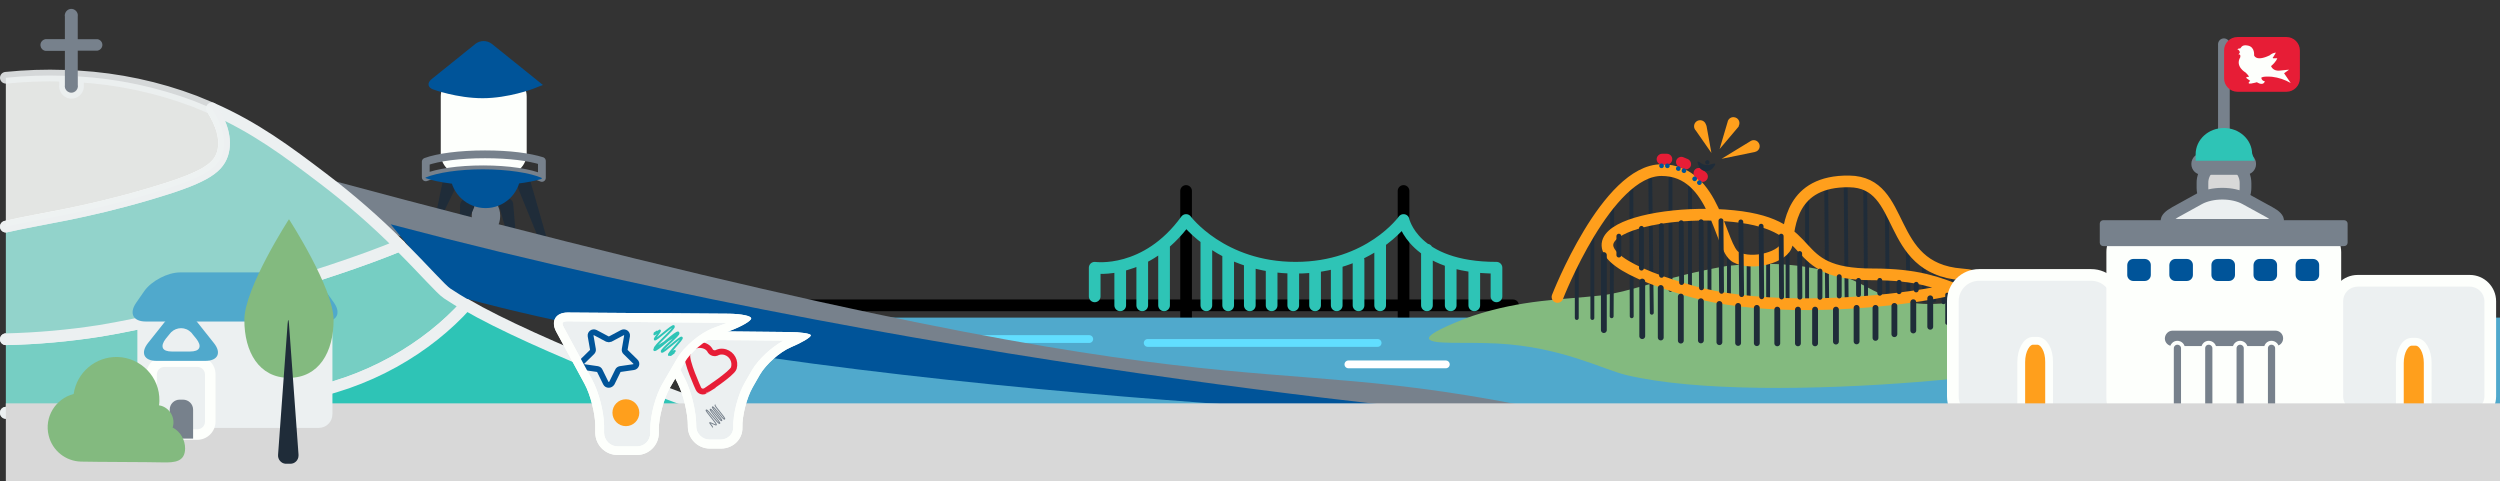 <?xml version="1.0" encoding="utf-8"?>
<!-- Generator: Adobe Illustrator 21.0.0, SVG Export Plug-In . SVG Version: 6.00 Build 0)  -->
<svg version="1.1" id="Layer_18" xmlns="http://www.w3.org/2000/svg" xmlns:xlink="http://www.w3.org/1999/xlink" x="0px" y="0px"
	 viewBox="0 0 1283 247" style="enable-background:new 0 0 1283 247;" xml:space="preserve">
<rect x="0" y="0" width="1283" height="247" fill="#333333" stroke="none"/>
<style type="text/css">
	.st0{fill:#FFFFFF;stroke:#000000;stroke-width:6;stroke-linecap:round;stroke-linejoin:round;}
	.st1{fill:none;stroke:#000000;stroke-width:6;stroke-linecap:round;stroke-linejoin:round;}
	.st2{fill:none;stroke:#2EC4B6;stroke-width:6;stroke-linecap:round;stroke-linejoin:round;}
	.st3{fill:#50A9CC;}
	.st4{fill:#83BA7F;}
	.st5{fill:none;stroke:#1F2C39;stroke-width:2;stroke-linecap:round;stroke-linejoin:round;}
	.st6{fill:none;stroke:#FF9F1C;stroke-width:6;stroke-linecap:round;stroke-linejoin:round;}
	.st7{fill:#E71D36;}
	.st8{fill:#005499;}
	.st9{fill:#1F2C39;}
	.st10{fill:#FF9F1C;}
	.st11{fill:none;stroke:#1F2C39;stroke-width:3;stroke-linecap:round;stroke-linejoin:round;}
	.st12{fill:none;stroke:#1F2C39;stroke-width:2.5;stroke-linecap:round;stroke-linejoin:round;}
	.st13{fill:none;stroke:#FFFFFF;stroke-width:4;stroke-linecap:round;stroke-linejoin:round;}
	.st14{fill:#FFFFFF;stroke:#61DEFF;stroke-width:4;stroke-linecap:round;stroke-linejoin:round;}
	.st15{fill:#D8D8D8;stroke:#77818C;stroke-width:6;stroke-miterlimit:10;}
	.st16{fill:#ECF0F1;}
	.st17{fill:#FDFFFC;}
	.st18{fill:#ECF0F1;stroke:#FDFFFC;stroke-width:6;stroke-miterlimit:10;}
	.st19{fill:#77818C;}
	.st20{fill:#FF9F1C;stroke:#FDFFFC;stroke-width:4;stroke-miterlimit:10;}
	.st21{fill:#77818C;stroke:#FDFFFC;stroke-width:4;stroke-miterlimit:10;}
	.st22{fill:#77818C;stroke:#FDFFFC;stroke-width:2;stroke-miterlimit:10;}
	.st23{fill:none;stroke:#77818C;stroke-width:6;stroke-miterlimit:10;}
	.st24{fill:#FFFFFF;stroke:#77818C;stroke-width:6;stroke-miterlimit:10;}
	.st25{fill:none;stroke:#77818C;stroke-width:6;stroke-linecap:round;stroke-linejoin:round;}
	.st26{fill:#2EC4B6;stroke:#2EC4B6;stroke-width:6;stroke-miterlimit:10;}
	.st27{fill:#FFFFFF;}
	.st28{fill:#77818C;stroke:#77818C;stroke-width:6;stroke-miterlimit:10;}
	.st29{fill:none;stroke:#77818C;stroke-width:4;stroke-linecap:round;stroke-linejoin:round;}
	
		.st30{opacity:0.87;fill:#2EC4B6;stroke:#ECF0F1;stroke-width:6;stroke-linecap:round;stroke-linejoin:round;enable-background:new    ;}
	.st31{fill:#76CEC3;stroke:#ECF0F1;stroke-width:6;stroke-linecap:round;stroke-linejoin:round;}
	.st32{fill:#2EC4B6;stroke:#ECF0F1;stroke-width:6;stroke-linecap:round;stroke-linejoin:round;}
	.st33{fill:#92D3CB;stroke:#ECF0F1;stroke-width:6;stroke-linecap:round;stroke-linejoin:round;}
	
		.st34{opacity:0.87;fill:#FDFFFC;stroke:#ECF0F1;stroke-width:6;stroke-linecap:round;stroke-linejoin:round;enable-background:new    ;}
	.st35{fill:#D8D8D8;}
	.st36{fill:none;stroke:#005499;stroke-width:3;stroke-miterlimit:10;}
	.st37{fill:none;stroke:#E71D36;stroke-width:3;stroke-miterlimit:10;}
	.st38{fill:none;stroke:#2EC4B6;stroke-linecap:round;stroke-linejoin:round;}
	.st39{fill:none;stroke:#77818C;stroke-width:0.5;stroke-linecap:round;stroke-linejoin:round;}
</style>
<g id="jaques-cartier-bridge">
	<path class="st0" d="M776.5,156.7H393"/>
	<path class="st1" d="M608.7,98v74.5 M720.3,98v74.5"/>
	<path id="bridge-light" class="st2" d="M561.8,152.1v-14.7c0,0,26.4,3.8,46.9-24.5c0,0,18.2,24.5,56.2,24.5s55.4-24.5,55.4-24.5
		s5,24.5,47.7,24.5v14.7 M574.9,137.4v19.3 M586.2,132.7v24 M597.4,125.7v31 M619.1,124.2v32.5 M630.3,129.6v27.1 M641.4,134.3v22.4
		 M652.6,138.1v18.6 M674.9,138.1v18.6 M663.7,138.1v18.6 M686,136.6v20.1 M697.2,133.5v23.2 M708.3,125.7v31 M732.3,128.1v28.6
		 M744.5,134.3v22.4 M756.6,137.4v19.3"/>
</g>
<path id="st-laurent-river" class="st3" d="M352,163h931v48H352V163z"/>
<g id="laronde">
	<path class="st4" d="M886.2,136.5c26-2.8,43.5,0.3,54.6,3.6c19.5,5.8,22,13.1,41.2,15.4c14.9,1.8,19.2-1.8,41.2,0
		c12.1,1,29.8,3.7,29.7,6.5s-27.6,2.8-27.9,5.7s53.4,5.8,54,11.4c1.1,10.3-172.8,30.4-244.3,13.4c-12.2-2.9-33.1-14.4-66.1-16.2
		c-17.4-0.9-33.8,0.7-35.2-2.4s19.1-10.6,22.4-11.8c25.5-8.4,45.1-8.2,66.1-10.5C837.4,149.7,855.9,141.7,886.2,136.5L886.2,136.5z"
		/>
	<path class="st5" d="M927.4,100.8V156 M937.2,94.5l0.5,60.6 M947.2,94.5l0.5,60.6 M957.2,94.5l0.5,60.6 M968.3,104.7l0.5,49.4
		 M979,125l0.5,29.1 M987.2,133.3l0.5,20.8 M992.6,139.6v14.5 M997.4,140.5v14.6 M1002.2,140.5v14.6 M887.3,126v27.1 M897.4,135.2
		v19.9 M907.4,135.2v19.9 M917.4,125v31 M877.3,105.2v45.5 M857.3,87.8v61 M867.3,90.7v60 M817.2,116.3v46.9 M809.2,130.7v32.5
		 M827.4,102.3l-0.3,60 M837.2,93.6l0.2,68.7 M846.9,90.7l0.8,69.8"/>
	<path class="st6" id="track" d="M799.3,152.4c0,0,25.3-65.1,53.4-65.1s29.7,40,38.1,44.6c8.4,4.6,25.2,0,26.2-6.8c1.3-9.1,2.1-32.4,32-32
		s17.8,44.6,57.6,47.7c39.8,3.1-76.1,26.7-139.2,8.5c-84.8-24.4-24-43.1,22.2-38.4s25.7,29.9,71.4,29.9s42.1,16.7,93.6,18.6"/>
	<g class="cart" id="cart1">
		<path class="st7" d="M853,78.9h2.4c1.5,0,2.8,1.2,2.8,2.8l0,0c0,1.5-1.3,2.8-2.8,2.8H853c-1.5,0-2.8-1.2-2.8-2.8l0,0
		C850.2,80.2,851.5,78.9,853,78.9z"/>
		<circle class="st8" cx="852.7" cy="85.1" r="1.2"/>
		<circle class="st8" cx="855.7" cy="85.1" r="1.2"/>
	</g>
<!-- 	<g class="cart" id="cart2">
		<path class="st7" d="M842,80.9l2.3-0.6c1.5-0.4,3,0.4,3.4,1.9l0,0c0.4,1.5-0.5,3-1.9,3.4l-2.3,0.6c-1.5,0.4-3-0.4-3.4-1.9l0,0
		C839.6,82.8,840.5,81.3,842,80.9z"/>
		<ellipse transform="matrix(0.9627 -0.2706 0.2706 0.9627 7.9418 231.4119)" class="st8" cx="843.2" cy="86.9" rx="1.2" ry="1.2"/>
		<ellipse transform="matrix(0.9627 -0.2706 0.2706 0.9627 8.3018 232.2181)" class="st8" cx="846.3" cy="86" rx="1.2" ry="1.2"/>
	</g>
	<g class="cart" id="cart3">
		<path class="st7" d="M831.8,84.1l2-1.3c1.3-0.8,3-0.4,3.8,0.9l0,0c0.8,1.3,0.4,3-0.9,3.8l-2,1.3c-1.3,0.8-3,0.4-3.8-0.9l0,0
		C830.1,86.6,830.5,84.9,831.8,84.1z"/>
		<ellipse transform="matrix(0.8526 -0.5225 0.5225 0.8526 76.2445 449.3208)" class="st8" cx="834.7" cy="89.5" rx="1.2" ry="1.2"/>
		<ellipse transform="matrix(0.8526 -0.5225 0.5225 0.8526 77.4634 450.4483)" class="st8" cx="837.3" cy="87.9" rx="1.2" ry="1.2"/>
	</g> -->
	<g class="cart" id="cart4">
		<path class="st7" d="M863.9,80.7l2.2,0.9c1.4,0.6,2.1,2.2,1.6,3.6l0,0c-0.6,1.4-2.2,2.1-3.6,1.5l-2.2-0.9c-1.4-0.6-2.1-2.2-1.6-3.6
		l0,0C860.9,80.8,862.5,80.1,863.9,80.7z"/>
		<ellipse transform="matrix(0.37 -0.929 0.929 0.37 462.444 854.512)" class="st8" cx="861.1" cy="86.4" rx="1.2" ry="1.2"/>
		<ellipse transform="matrix(0.37 -0.929 0.929 0.37 463.253 857.882)" class="st8" cx="864" cy="87.5" rx="1.2" ry="1.2"/>
	</g>
	<g class="cart" id="cart5">
		<path class="st7" d="M873.7,86.9l1.8,1.6c1.2,1,1.3,2.8,0.3,3.9l0,0c-1,1.2-2.8,1.3-3.9,0.2l-1.8-1.6c-1.2-1-1.3-2.8-0.3-3.9l0,0
		C870.7,86,872.5,85.9,873.7,86.9z"/>
	
		<ellipse transform="matrix(0.659 -0.752 0.752 0.659 227.962 685.419)" class="st8" cx="869.5" cy="91.4" rx="1.2" ry="1.2"/>
	
		<ellipse transform="matrix(0.659 -0.752 0.752 0.659 227.309 687.859)" class="st8" cx="871.9" cy="93.4" rx="1.2" ry="1.2"/>
		<circle class="st9" cx="876.2" cy="83.3" r="1.1"/>
		<path class="st9" d="M874.8,87.8c-1.2-0.3-2.3-1.1-2.8-2.2l-0.7-1.7c-0.4-1,0-1.3,0.9-0.7l1.2,0.8c1.1,0.6,2.4,0.8,3.6,0.6l2.2-0.6
		c1.1-0.3,1.4,0.2,0.7,1.1l-1.2,1.5c-0.8,0.9-2.1,1.3-3.3,1.2L874.8,87.8z"/>
	</g>
<!-- 	<g class="cart" id="cart6">
		<path class="st7" d="M823.3,92.1l1.8-1.6c1.1-1.1,2.9-1,3.9,0.1l0,0c1,1.1,1,2.9-0.2,3.9l-1.8,1.6c-1.1,1.1-2.9,1-3.9-0.1l0,0
		C822.1,94.9,822.2,93.2,823.3,92.1z"/>
	
		<ellipse transform="matrix(0.7337 -0.6794 0.6794 0.7337 154.4106 587.8237)" class="st8" cx="827.2" cy="96.9" rx="1.2" ry="1.2"/>
		<ellipse transform="matrix(0.7337 -0.6794 0.6794 0.7337 156.5215 588.837)" class="st8" cx="829.5" cy="94.7" rx="1.2" ry="1.2"/>
	</g> -->
	<path id="excited" class="st10" d="M875.8,64.7l2.5,13.8l-8-11.5c-1.2-1.2-1.2-3.2,0-4.4s3.2-1.2,4.4,0c0.3,0.3,0.5,0.6,0.6,0.9
		C875.5,63.9,875.7,64.3,875.8,64.7z M891.9,65.4l-9.4,11.1l4.1-13.9c0.3-1.7,2-2.8,3.6-2.4c1.7,0.3,2.8,2,2.4,3.6
		c0,0.2-0.1,0.4-0.2,0.6C892.4,64.8,892.2,65.2,891.9,65.4z M900.6,78l-17.1,3.5l14.9-9.1c1.4-0.9,3.3-0.5,4.2,1
		c0.9,1.4,0.5,3.3-1,4.2l0,0L900.6,78z"/>
	<path class="st5" d="M1012.9,145.4v14.5 M1007.1,149.3v14.5 M999.3,151.2v14.5"/>
	<path class="st11" d="M990.6,153.1v14.6 M981.9,155.1v14.5 M972.2,157v14.5 M962.5,158v15.4"/>
	<path class="st5" d="M1015.8,143.4V158"/>
	<path class="st11" d="M952.8,158v17.2 M942.2,158.9v16.4 M931.5,158.9v17.3 M922.7,158.9v17.3 M912.1,158.9v17.3 M901.6,158v18.1
		 M892,157v19 M823.1,130.9v38.5 M842.8,144.5v28 M852.3,147.8v25.4 M862.6,152.2v22.6 M872.9,154.6v20.1 M882.4,156v19.6"/>
	<path class="st12" d="M830.8,121.2v9.7 M883.2,113.3l0.3,36.2 M873,113.8l0.2,33.9 M862.8,114.3L863,145 M852.6,115.8l0.1,25.5
		 M842.4,117.2v20.4 M893.4,113.9l0.4,37.3 M903.8,116.1l0.3,36.2 M914.1,121.2l0.2,31.2 M923.6,130.1l0.1,22.4 M934,139.1v13.5
		 M943.9,142v9.9 M953.8,143.9v7.3 M964.7,143.9v6.6 M974.6,144.9v4.8 M983.4,145.9v2.9"/>
</g>
<g id="water-reflection">
	<path class="st13" d="M475,186h81"/>
	<path class="st14" d="M589,176h118 M551,196h51 M500,174h59"/>
	<path class="st13" d="M692,187h50"/>
</g>
<g id="mcgill">
	<path class="st15" d="M1141.1,83.1h0.5c6,0,10.8,4.8,10.8,10.8v2.5c0,6-4.8,10.8-10.8,10.8h-0.5c-6,0-10.8-4.8-10.8-10.8v-2.5
		C1130.2,88,1135.1,83.1,1141.1,83.1z"/>
	<g>
		<path class="st16" d="M1210,213.9c-5.8,0-10.5-4.7-10.5-10.5v-48.8c0-5.9,4.6-10.5,10.5-10.5h57.5c5.8,0,10.5,4.7,10.5,10.5v48.8
			c0,5.8-4.7,10.5-10.5,10.5H1210z"/>
		<path class="st17" d="M1267.5,147.1c4.1,0,7.5,3.4,7.5,7.5v48.8c0,4.1-3.4,7.5-7.5,7.5H1210c-4.1,0-7.5-3.4-7.5-7.5v-48.8
			c0-4.2,3.3-7.5,7.5-7.5H1267.5 M1267.5,141.1H1210c-7.5,0-13.5,6-13.5,13.5v48.8c0,7.4,6,13.5,13.5,13.5h57.5
			c7.4,0,13.5-6,13.5-13.5v-48.8C1281,147.2,1275,141.1,1267.5,141.1L1267.5,141.1z"/>
	</g>
	<path class="st18" d="M1015.7,141.1h57.5c7.5,0,13.5,6.1,13.5,13.5v48.8c0,7.5-6.1,13.5-13.5,13.5h-57.5c-7.5,0-13.5-6.1-13.5-13.5
		v-48.8C1002.2,147.1,1008.2,141.1,1015.7,141.1z"/>
	<path class="st17" d="M1094.5,115.9h93.5c7.5,0,13.5,6.1,13.5,13.5v75c0,7.5-6.1,13.5-13.5,13.5h-93.5c-7.5,0-13.5-6.1-13.5-13.5
		v-75C1080.9,122,1087,115.9,1094.5,115.9z"/>
	<path class="st19" d="M1079.4,113H1203c1,0,1.8,0.8,1.8,1.8v9.7c0,1-0.8,1.8-1.8,1.8h-123.6c-1,0-1.8-0.8-1.8-1.8v-9.7
		C1077.6,113.8,1078.4,113,1079.4,113z"/>
	<path id="mcgill-door" class="st20" d="M1045.5,174.9h-2.1c-3.4,0-6.1,4.9-6.1,10.9v31.7h14.3v-31.7
		C1051.7,179.7,1048.9,174.9,1045.5,174.9L1045.5,174.9z M1239.7,175.4h-2c-3.4,0-6.1,4.9-6.1,10.9v31.6h14.3v-31.7
		C1245.9,180.3,1243.2,175.4,1239.7,175.4z"/>
	<path class="st21" d="M1114.9,167.7h52.9c3.2,0,5.9,2.6,5.9,5.9v0.1c0,3.2-2.6,5.9-5.9,5.9h-52.9c-3.2,0-5.9-2.6-5.9-5.9v-0.1
		C1109.1,170.4,1111.7,167.7,1114.9,167.7z"/>
	<path class="st22" d="M1117.4,175.9L1117.4,175.9c1.6,0,2.9,1.3,2.9,2.8v32.9c0,1.5-1.3,2.8-2.8,2.8h-0.1c-1.5,0-2.8-1.3-2.8-2.8
		v-32.9C1114.6,177.2,1115.9,175.9,1117.4,175.9z"/>
	<path class="st22" d="M1133.5,175.9L1133.5,175.9c1.6,0,2.9,1.3,2.9,2.8v32.9c0,1.5-1.3,2.8-2.8,2.8h-0.1c-1.5,0-2.8-1.3-2.8-2.8
		v-32.9C1130.7,177.2,1131.9,175.9,1133.5,175.9z"/>
	<path class="st22" d="M1149.6,175.9L1149.6,175.9c1.6,0,2.9,1.3,2.9,2.8v32.9c0,1.5-1.3,2.8-2.8,2.8h-0.1c-1.5,0-2.8-1.3-2.8-2.8
		v-32.9C1146.8,177.2,1148.1,175.9,1149.6,175.9z"/>
	<path class="st22" d="M1165.7,175.9L1165.7,175.9c1.6,0,2.9,1.3,2.9,2.8v32.9c0,1.5-1.3,2.8-2.8,2.8h-0.1c-1.5,0-2.8-1.3-2.8-2.8
		v-32.9C1162.9,177.2,1164.1,175.9,1165.7,175.9z"/>
	<path class="st16" d="M1152.3,102.1c-6.5-3.6-17.1-3.6-23.7,0l-12.3,6.8c-6.5,3.6-5.8,6.5,1.7,6.5h45c7.5,0,8.2-3,1.7-6.5
		L1152.3,102.1z"/>
	<path class="st23" d="M1152.3,102.1c-6.5-3.6-17.1-3.6-23.7,0l-12.3,6.8c-6.5,3.6-5.8,6.5,1.7,6.5h45c7.5,0,8.2-3,1.7-6.5
		L1152.3,102.1z"/>
	<path class="st24" d="M1130.1,81.6h22.2c1.4,0,2.5,1.1,2.5,2.5v0.1c0,1.4-1.1,2.5-2.5,2.5h-22.2c-1.4,0-2.5-1.1-2.5-2.5v-0.1
		C1127.6,82.7,1128.8,81.6,1130.1,81.6z"/>
	<path class="st25" d="M1141.3,22.7v45.1"/>
	<g id="mcgill-flag">
		<path id="mcgill-flag-2" class="st7" d="M1148.3,19h25.1c3.8,0,6.9,3.1,6.9,6.9v14.3c0,3.8-3.1,6.9-6.9,6.9h-25.1
			c-3.8,0-6.9-3.1-6.9-6.9V26C1141.3,22.2,1144.4,19,1148.3,19z"/>
		<path class="st17" d="M1148.2,25.4c0.3-0.4,0.8-0.6,1.3-0.5c0.6,0.1,0.6-2.3,4.2-1.5s3.1,5,3.1,5s0.9,3.4,8,0
			c0.9-0.8,2-1.3,3.2-1.4l-1.3,2.2c0,0-1.1,0.9,0.7,0.7h1.3c0,0-0.5,1.8-3.2,4c0,0,0.9,2.9,4.9,2.3c4-0.5,4.3-0.4,4.3-0.4l-2.5,1.8
			l3.4,5c-3-1.7-6.2-2.8-9.6-3.2c-5-0.4-5.5,0.5-5.5,0.5c0.1,1,0.8,1.7,1.8,1.8c0,0-0.5,2.7-4.1,0.5c0,0-6.4,2-3.4-0.7l-1.8-1.3
			c0,0-0.7-0.9,0.7-0.7s-1.3-2.3-1.3-2.3s-5.5-3.1-2.7-7.8c0,0,0.4-1.8-0.9-1.4l0.7-1.1C1149.5,26.6,1149.1,25.4,1148.2,25.4
			L1148.2,25.4z"/>
	</g>
	<g>
		<path class="windows st8" d="M1094.8,132.9h5.9c1.7,0,3.1,1.4,3.1,3.1v5.1c0,1.7-1.4,3.1-3.1,3.1h-5.9c-1.7,0-3.1-1.4-3.1-3.1V136
			C1091.8,134.2,1093.1,132.9,1094.8,132.9z"/>
		<path class="windows st8" d="M1116.4,132.9h5.9c1.7,0,3.1,1.4,3.1,3.1v5.1c0,1.7-1.4,3.1-3.1,3.1h-5.9c-1.7,0-3.1-1.4-3.1-3.1V136
			C1113.4,134.2,1114.8,132.9,1116.4,132.9z"/>
		<path class="windows st8" d="M1138,132.9h5.9c1.7,0,3.1,1.4,3.1,3.1v5.1c0,1.7-1.4,3.1-3.1,3.1h-5.9c-1.7,0-3.1-1.4-3.1-3.1V136
			C1134.9,134.2,1136.3,132.9,1138,132.9z"/>
		<path class="windows st8" d="M1159.6,132.9h5.9c1.7,0,3.1,1.4,3.1,3.1v5.1c0,1.7-1.4,3.1-3.1,3.1h-5.9c-1.7,0-3.1-1.4-3.1-3.1V136
			C1156.6,134.2,1157.9,132.9,1159.6,132.9z"/>
		<path class="windows st8" d="M1181.2,132.9h5.9c1.7,0,3.1,1.4,3.1,3.1v5.1c0,1.7-1.4,3.1-3.1,3.1h-5.9c-1.7,0-3.1-1.4-3.1-3.1V136
			C1178.2,134.2,1179.6,132.9,1181.2,132.9z"/>
	</g>
	<path class="st26" d="M1152.8,79.2c0-5.8-5.1-10.5-11.5-10.5s-11.5,4.7-11.5,10.5v0.3h23.1L1152.8,79.2z"/>
</g>
<g id="tank">
	<path class="st27" d="M249.4,118.5v15.4"/>
	<path class="st19" d="M253.1,118.5l-3.6,15.4l-3.6-15.4c-0.5-2,0.8-4,2.8-4.5s4,0.8,4.5,2.8C253.2,117.3,253.2,117.9,253.1,118.5z"
		/>
	<ellipse class="st28" cx="249.4" cy="110.8" rx="4.3" ry="6.4"/>
	<path class="st27" d="M269,95.2l21.5,62"/>
	<path class="st9" d="M272.5,94l18.1,63.2l-24.8-60.8c-0.6-1.9,0.4-3.9,2.3-4.6c1.7-0.6,3.6,0.2,4.4,1.9V94z"/>
	<path class="st27" d="M259.8,105.6l6.8,37.4"/>
	<path class="st9" d="M263.4,104.9l3.2,38l-10.3-36.8c-0.5-1.9,0.6-3.9,2.5-4.5c1.9-0.5,3.9,0.6,4.5,2.5
		C263.3,104.5,263.4,104.7,263.4,104.9L263.4,104.9z"/>
	<path class="st27" d="M239.6,106.2l-3.6,16"/>
	<path class="st9" d="M243.1,107l-7.2,15.2l0.2-16.8c0-2,1.7-3.7,3.7-3.7s3.7,1.7,3.7,3.7l0,0C243.5,106,243.3,106.5,243.1,107
		L243.1,107z"/>
	<path class="st27" d="M230.4,95.2l-9.1,27"/>
	<path class="st9" d="M233.8,96.4l-12.6,25.8L227,94c0.4-2,2.3-3.2,4.3-2.8c2,0.4,3.2,2.3,2.8,4.3C234,95.8,233.9,96.1,233.8,96.4z"
		/>
	<path class="st17" d="M259.5,38.7H237c-6,0-10.8,4.9-10.8,10.8v29.3c0,6,4.9,10.8,10.8,10.8h22.5c6,0,10.8-4.9,10.8-10.8V49.6
		C270.3,43.6,265.5,38.7,259.5,38.7z"/>
	<path class="st8" d="M249.2,106.8c-9.4,0-17.3-7.2-18.1-16.6h36.1C266.4,99.6,258.6,106.8,249.2,106.8z"/>
	<path class="st29" d="M218.5,91v-8c6.2-2.3,17.5-3.8,30.4-3.8s22.7,1.4,29.2,3.4v8.7c-5.9-2.6-17.1-4.4-30.1-4.4
		C234.9,86.9,224.5,88.6,218.5,91z"/>
	<path class="st8" d="M248.8,95.2c-12.8,0-24.1-1.5-30.4-3.8v-0.3c6.1-2.5,17-4.2,29.5-4.2c12.5,0,24.2,1.8,30.1,4.4v0.5
		C271.5,93.8,260.9,95.2,248.8,95.2z"/>
	<path class="st8" d="M244,22.5c2.5-1.9,5.9-1.9,8.4,0l22,17.7l4.2,3.4l-5.1,2c0,0-12.6,4.8-25.8,4.8s-25.4-4.5-25.4-4.5
		c-2.8-1-3.2-3.3-0.9-5.2L244,22.5z"/>
</g>
<g id="mile-end-bridge">
	<path class="st19" d="M184.5,115.1C596.5,237.1,796,211,796,211c-170.2-36-139.5,12.3-630.5-119.7L184.5,115.1z"/>
	<path class="st8" d="M200.5,115.1c299,79,585.3,99.1,583.5,100.9c0,0-368.5-11.5-554.5-65.5"/>
</g>
<g id="mont-royal">
	<path class="st30" d="M3,211.8v0.2l23.5-0.5L3,211.8z"/>
	<path class="st31" d="M3,211.8l23.5-0.3c39.8-1,92.7-3.2,124.7-8.2c37.6-6,68.5-25.2,88-46.7c-3.3-1.9-6.5-3.9-9.7-6
		s-11.4-11.7-24.4-24.6c-37.2,15.5-111.4,36.9-153.9,43.8c-15.9,2.5-32,4-48.2,4.3"/>
	<path class="st32" d="M151.2,203.2c-32.1,5.1-84.8,7.3-124.7,8.2l178.7,10.3l211,6.1c-61.6-19.8-142.4-51.3-176.9-71.4
		C219.8,178.1,188.9,197.3,151.2,203.2L151.2,203.2z"/>
	<path class="st33" d="M3,174.1c16.1-0.4,32.2-1.8,48.2-4.3c42.5-6.9,116.7-28.3,154-43.8c-12.4-12.4-25.7-24-39.7-34.6
		c-17.9-13.6-34.5-26-56.8-35.8c4.8,7.5,7.9,16,5.4,23.6s-10.4,12.4-37.6,20.4C42.2,109.7,21.5,112,3,116.3"/>
	<path class="st34" d="M3,116.3c18.5-4.2,39.2-6.6,73.5-16.7c27.2-8,34.9-12.7,37.6-20.4c2.6-7.7-0.6-16-5.4-23.6
		c-2.9-1.2-5.7-2.4-8.7-3.6c-19.2-7.3-39.5-11.6-60-12.8v4.6c0.3,1.8-1,3.5-2.8,3.8s-3.5-1-3.8-2.8c-0.1-0.3-0.1-0.7,0-1v-4.9
		c-10.2-0.4-20.3,0-30.4,1"/>
	<path id="cross" class="st19" d="M50,20.1H39.9V8.4c0.3-1.8-1-3.5-2.8-3.8s-3.5,1-3.8,2.8c-0.1,0.3-0.1,0.7,0,1v11.7h-10
		c-1.6,0.3-2.8,1.8-2.5,3.5c0.2,1.3,1.2,2.3,2.5,2.5h10v17.6c-0.3,1.8,1,3.5,2.8,3.8s3.5-1,3.8-2.8c0.1-0.3,0.1-0.7,0-1V26H50
		c1.6-0.3,2.8-1.8,2.5-3.5C52.3,21.3,51.3,20.3,50,20.1z"/>
</g>
<path id="road" class="st35" d="M3,207h1280v40H3V207z"/>
<g id="home">
	<path class="st16" d="M77.5,161.3h86.1c3.8,0,7,3.1,7,7v44.3c0,3.8-3.1,7-7,7H77.5c-3.8,0-7-3.1-7-7v-44.3
		C70.5,164.4,73.6,161.3,77.5,161.3z"/>
	<path class="st16" d="M84.4,185.6h16.9c3.6,0,6.6,2.9,6.6,6.6v24.2c0,3.6-2.9,6.6-6.6,6.6H84.4c-3.6,0-6.6-2.9-6.6-6.6v-24.2
		C77.9,188.5,80.8,185.6,84.4,185.6z"/>
	<path class="st17" d="M101.3,188.3c2.1,0,3.9,1.7,3.9,3.9v24.2c0,2.1-1.7,3.9-3.9,3.9H84.4c-2.1,0-3.9-1.7-3.9-3.9v-24.2
		c0-2.1,1.7-3.9,3.9-3.9H101.3 M101.4,182.9h-17c-5.1,0-9.3,4.2-9.3,9.3v24.2c0,5.1,4.2,9.3,9.3,9.3h16.9c5.1,0,9.3-4.2,9.3-9.3
		v-24.2C110.7,187,106.5,182.9,101.4,182.9z"/>
	<path class="st3" d="M167.1,149.3c-3.6-5.3-11.9-9.5-18.3-9.5H92.4c-6.3,0-14.6,4.3-18.3,9.5l-4.3,6.2c-3.6,5.3-1.5,9.5,5,9.5h91.7
		c6.4,0,8.6-4.3,5-9.5L167.1,149.3z"/>
	<path class="st3" d="M100.1,163.9c-3.9-5-10.4-5-14.5,0l-9.7,12.2c-3.9,5-2,9.1,4.4,9.1h25.1c6.4,0,8.4-4.1,4.4-9.1L100.1,163.9z"
		/>
	<path class="st16" d="M88.2,180.4c-2.4,0-4.1-0.6-4.6-1.8s0-2.9,1.5-4.8l1.8-2.2c2.3-3.3,6.8-4.2,10.1-1.9c0.7,0.5,1.4,1.1,1.9,1.9
		l1.8,2.2c1.5,1.9,2.1,3.6,1.5,4.8c-0.5,1.2-2.2,1.8-4.7,1.8H88.2z"/>
	<path id="house-door" class="st19" d="M93.9,205.1h-1.7c-2.8,0-5.1,2.3-5.1,5.1l0,0v14.9h12v-14.9
		C99.1,207.4,96.8,205.1,93.9,205.1L93.9,205.1z"/>
	<g id="tree">
		<path class="st4" d="M148.3,112.5c0,0,22.9,35.3,22.9,51.7s-7.5,29.7-22.9,29.7s-22.9-13.3-22.9-29.7S148.3,112.5,148.3,112.5z"/>
		<path class="st9" d="M148.3,166.2c-0.2-2.6-0.5-2.6-0.7,0l-4.9,67.2c-0.2,2.3,1.5,4.4,3.8,4.6c0.2,0,0.3,0,0.5,0h1.9
			c2.3,0.1,4.3-1.8,4.3-4.2c0-0.2,0-0.3,0-0.5L148.3,166.2z"/>
	</g>
	<path id="house-bush" class="st4" d="M88.6,219.4c1.5-4.6-1.1-9.6-5.7-11.1c-0.4-0.1-0.9-0.2-1.3-0.3c0.1-0.7,0.2-1.4,0.2-2.2
		c0.3-12.2-9.4-22.3-21.6-22.6c-11.2-0.2-20.8,7.9-22.4,19c-9.4,2.4-15.2,12-12.8,21.4c1.9,7.7,8.7,13.1,16.6,13.3
		c7,0.2,35.2,0.2,41.8,0.4c6.6,0.2,11.5-0.5,11.6-7.1C95,225.7,92.6,221.5,88.6,219.4z"/>
</g>
<path class="st16" d="M364.3,227.9c-5,0-9-4.1-9.1-9.1v-0.5c0-6.6-2.4-16.6-5.4-22.5l-8.5-17c-1-2-1.1-3.7-0.4-4.9
	c0.8-1.2,2.3-1.8,4.5-1.8l59.4,0.5c2.1,0,4.3,0.1,6.4,0.4c-2,1.1-4.1,2.1-6.2,3c-6.1,2.6-13.6,9.3-17,15.2l-3.6,6.3
	c-3.3,5.7-5.8,15.5-5.7,21.9c0.1,2.2-0.7,4.3-2.3,5.8c-1.7,1.7-4,2.7-6.4,2.6L364.3,227.9z"/>
<path class="st17" d="M345.4,174.3L345.4,174.3l56.7,0.5c-6.1,3.3-12.9,9.6-16.2,15.2l-3.6,6.3c-3.6,6.1-6.2,16.3-6,23.1
	c0,1.6-0.6,3.1-1.7,4.2c-1.3,1.3-3,2-4.8,2h-5.7c-3.7,0-6.8-3.1-6.8-6.8v-0.5c0-7-2.5-17.3-5.6-23.5l-8.4-16.9
	c-0.7-1.3-0.7-2.3-0.5-2.7S344.1,174.3,345.4,174.3 M345.5,169.8c-6.1,0-8.9,4.5-6.1,10.1l8.5,17c2.8,5.6,5.1,15.3,5.1,21.5v0.5
	c0,6.2,5.1,11.3,11.3,11.3h5.7c6.3,0,11.2-4.9,11-10.8s2.2-15.3,5.3-20.7l3.6-6.3c3.1-5.4,10.3-11.8,16-14.2s10.2-5.1,10.2-6.1
	c0-0.9-5.1-1.7-11.3-1.7L345.5,169.8L345.5,169.8z"/>
<path id="bridge-foot-2" class="st17" d="M345.4,174.3L345.4,174.3l56.7,0.5c-6.1,3.3-12.9,9.6-16.2,15.2l-3.6,6.3
	c-3.6,6.1-6.2,16.3-6,23.1c0,1.6-0.6,3.1-1.7,4.2c-1.3,1.3-3,2-4.8,2h-5.7c-3.7,0-6.8-3.1-6.8-6.8v-0.5c0-7-2.5-17.3-5.6-23.5
	l-8.4-16.9c-0.7-1.3-0.7-2.3-0.5-2.7S344.1,174.3,345.4,174.3 M345.5,169.8c-6.1,0-8.9,4.5-6.1,10.1l8.5,17
	c2.8,5.6,5.1,15.3,5.1,21.5v0.5c0,6.2,5.1,11.3,11.3,11.3h5.7c6.3,0,11.2-4.9,11-10.8s2.2-15.3,5.3-20.7l3.6-6.3
	c3.1-5.4,10.3-11.8,16-14.2s10.2-5.1,10.2-6.1c0-0.9-5.1-1.7-11.3-1.7L345.5,169.8L345.5,169.8z"/>
<path class="st16" d="M317,231.3c-5,0-9.1-4-9.2-9.1v-3.9c-0.1-6.6-2.7-16.6-5.8-22.4l-14.6-26.8c-1.1-1.9-1.2-3.6-0.5-4.8
	c0.7-1.1,2.3-1.7,4.4-1.7l82.9,0.8c2.5,0,5.1,0.2,7.6,0.7c-2.4,1.4-5,2.6-7.6,3.6l-7.2,2.6c-6.4,2.3-14.1,8.9-17.5,14.8L342,198
	c-3.3,5.7-6,15.7-6,22.3v2c0,5-4.1,9.1-9.1,9.1H317V231.3z"/>
<path class="st17" d="M291.3,164.9L291.3,164.9l81.8,0.8l-6.9,2.6c-6.8,2.5-15.1,9.5-18.7,15.7l-7.5,12.9
	c-3.6,6.1-6.3,16.4-6.3,23.4v2c0,3.8-3,6.8-6.8,6.8H317c-3.8,0-6.9-3.1-7-6.9v-3.9c-0.1-7-2.7-17.2-6.1-23.4l-14.5-26.8
	c-0.8-1.4-0.8-2.3-0.6-2.5C289,165.3,289.7,164.9,291.3,164.9 M291.3,160.4c-6.1,0-8.8,4.4-5.8,9.9L300,197c3,5.5,5.4,15.1,5.5,21.3
	v3.9c0.1,6.3,5.2,11.3,11.5,11.3h9.8c6.3,0,11.3-5.1,11.3-11.3v-2c0-6.2,2.6-15.7,5.7-21.2l7.5-12.9c3.1-5.4,10.5-11.6,16.3-13.8
	l7.2-2.6c5.8-2.2,10.7-5,10.7-6.3s-5.1-2.3-11.3-2.4L291.3,160.4L291.3,160.4z"/>
<path class="graffitis st36" d="M310.9,196.6l-3.1-6.3c-0.2-0.5-0.7-0.8-1.2-0.9l-6.9-1c-1.3-0.2-1.9-1.8-0.9-2.8l5-4.9
	c0.4-0.4,0.6-0.9,0.5-1.4l-1.2-6.9c-0.2-1.3,1.2-2.3,2.4-1.7l6.2,3.3c0.5,0.2,1,0.2,1.5,0l6.2-3.3c1.2-0.6,2.6,0.4,2.4,1.7l-1.2,6.9
	c-0.1,0.5,0.1,1.1,0.5,1.4l5,4.9c1,0.9,0.4,2.6-0.9,2.8l-6.9,1c-0.5,0.1-1,0.4-1.2,0.9l-3.1,6.3
	C313.2,197.8,311.5,197.8,310.9,196.6z"/>
<path class="graffitis st37" d="M376.6,188.9c1-3.5-0.9-7.1-4.4-8.2c-2.4-0.7-4,0.2-4,0.2c-1.4,0.8-3.2,0.3-3.9-1.2
	c0,0-0.8-1.7-3.3-2.4c-3.5-1-7.1,0.9-8.2,4.4c-1,3.4,5.6,17.7,5.6,17.7c0.7,1.5,2.4,2,3.8,1.1C362.2,200.5,375.7,191.7,376.6,188.9z
	"/>
<path id="bridge-foot-1" class="st17" d="M291.3,164.9L291.3,164.9l81.8,0.8l-6.9,2.6c-6.8,2.5-15.1,9.5-18.7,15.7l-7.5,12.9
	c-3.6,6.1-6.3,16.4-6.3,23.4v2c0,3.8-3,6.8-6.8,6.8H317c-3.8,0-6.9-3.1-7-6.9v-3.9c-0.1-7-2.7-17.2-6.1-23.4l-14.5-26.8
	c-0.8-1.4-0.8-2.3-0.6-2.5C289,165.3,289.7,164.9,291.3,164.9 M291.3,160.4c-6.1,0-8.8,4.4-5.8,9.9L300,197c3,5.5,5.4,15.1,5.5,21.3
	v3.9c0.1,6.3,5.2,11.3,11.5,11.3h9.8c6.3,0,11.3-5.1,11.3-11.3v-2c0-6.2,2.6-15.7,5.7-21.2l7.5-12.9c3.1-5.4,10.5-11.6,16.3-13.8
	l7.2-2.6c5.8-2.2,10.7-5,10.7-6.3s-5.1-2.3-11.3-2.4L291.3,160.4L291.3,160.4z"/>
<path class="graffitis st38" d="M336.1,170.9c0.1,0.1,1.6-1.2,1.6-1.1c0.1,0.2-1.9,1.1-1.8,1.3c0.1,0.1,1.7-1.3,1.7-1.2
	c0.1,0.2-2,1.5-1.8,1.7c0.1,0.2,2.8-2.2,2.9-2c0.3,0.4-3,4.2-2.7,4.6c0.5,0.8,9.2-7.7,9.8-6.8c0.8,1.2-10.7,10.5-9.8,11.7
	c0.7,1,11.3-9.5,12.1-8.4c0.8,1.2-13.1,7.7-12.3,8.9c0.8,1.1,11.7-9.7,12.4-8.7c0.7,1-9.3,8.6-8.6,9.6c0.6,0.9,9.7-8.1,10.3-7.2
	c0.6,0.8-7.2,8.1-6.6,8.9c0.2,0.2,2.8-2.3,3-2.1s-2.4,1.9-2.2,2.1c0.1,0.1,1.7-1.3,1.7-1.2"/>
<circle class="graffitis st10" cx="321.2" cy="211.8" r="6.9"/>
<path class="graffitis st39" d="M365.7,219.2c0.2-0.1-1.7-2.2-1.5-2.3c0.3-0.2,3.1,1.4,3.4,1.2c0.7-0.5-5.9-7.3-5.2-7.7
	c0.8-0.6,6.1,7.5,7,6.9c0.6-0.4-5.6-6.8-4.9-7.3s5.2,6.4,5.9,5.9c0.7-0.4-5.4-6.6-4.8-7.1c0.8-0.5,5.5,6.9,6.3,6.3
	c0.7-0.5-5.6-6.9-4.9-7.3"/>
</svg>
